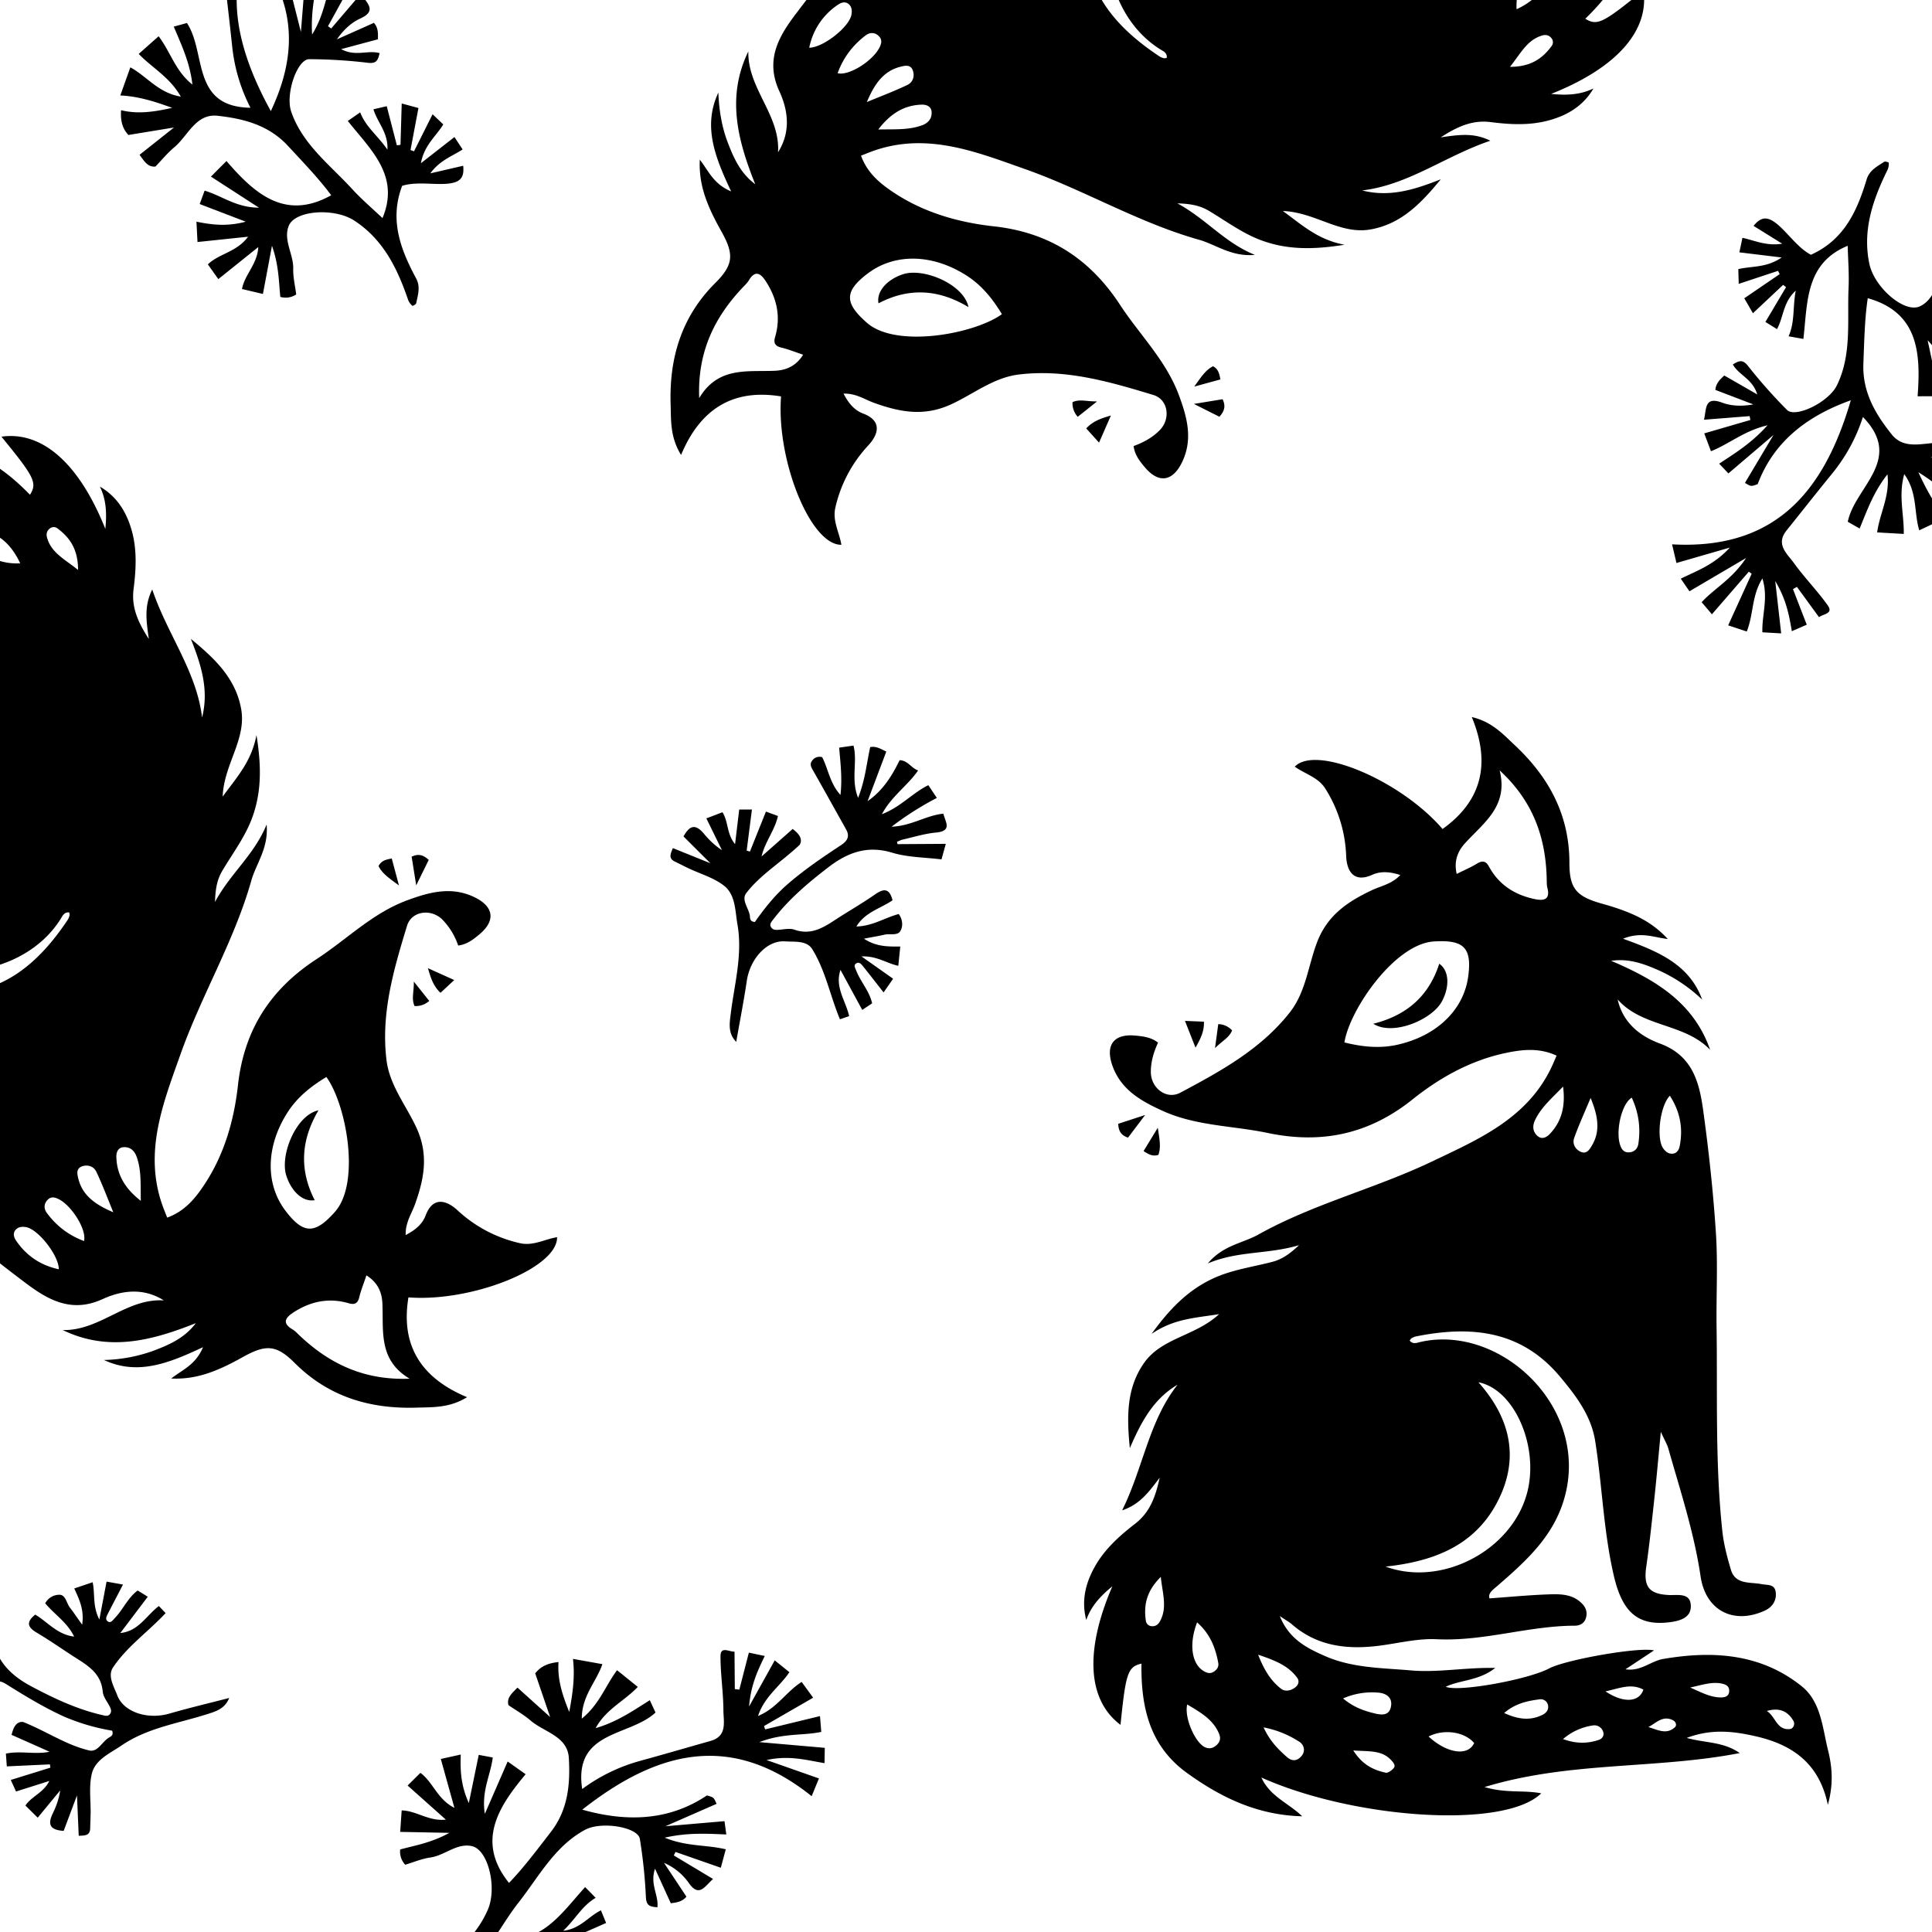<svg xmlns="http://www.w3.org/2000/svg" width="44" height="44" viewBox="0 0 44 44"><g><g clip-path="url(#clip-D13594B7-4B5A-4144-91C7-F4464A3E5CA9)"><path d="M-.409 37.2l-.463-.997.364-.058c.112.36.278.715.327 1.085.077.589.423.927.908 1.183.515.273 1.04.52 1.613.649.059.013.123.034.167-.029.042-.06.019-.119-.014-.18-.057-.106-.143-.214-.153-.326-.04-.454-.394-.625-.712-.833-.26-.17-.517-.348-.784-.507-.2-.117-.27-.233-.041-.415.277.163.501.456.885.5-.155-.324-.448-.503-.658-.758a.362.362 0 0 1 .335-.194c.135.012.15.195.229.295.083.106.158.22.277.386.051-.343-.067-.576-.18-.825l.419-.142c.058.273-.006.544.153.85l.164-.864.374.067c-.12.232-.235.45-.347.669-.029.057-.065.128.004.172.066.042.107-.026.149-.069.192-.196.298-.464.528-.637.076.047.147.09.23.143l-.625.826c.414-.04.589-.395.878-.615l.154.161c-.399.427-.878.76-1.197 1.236-.132.197.02.435.096.637.146.386.695.558 1.186.416.447-.13.9-.236 1.362-.356-.099.256-.323.313-.538.38-.65.204-1.337.307-1.913.702-.26.178-.598.318-.677.644-.07.289-.022.606-.027.91-.002.111-.008.222-.01.333-.005.175-.13.162-.261.17l-.04-.92-.303.808c-.305-.02-.374-.14-.247-.4.078-.162.14-.33.168-.522l-.512.621-.28-.276c.142-.215.409-.286.544-.56l-.758.24-.12-.263.902-.28-.01-.075-.982.046-.021-.291c.338-.07.657.026.995-.042l-.865-.385c.043-.191.121-.31.264-.293.54.217.984.527 1.504.648.19.045.288-.188.435-.284.046-.03.129-.055.086-.166a4.769 4.769 0 0 1-1.086-.317c-.463-.21-.895-.473-1.325-.742-.136-.085-.262-.107-.371.042-.304.413-.61.824-.911 1.239-.046.063-.09.128-.172.12-.097-.01-.17-.064-.194-.178.188-.239.472-.407.613-.736-.358.115-.652.294-.97.474l-.179-.278c.306-.244.726-.258 1.042-.588-.442.022-.8.15-1.167.229-.084-.116-.06-.238-.06-.376l1.207-.081c-.365-.216-.754-.266-1.153-.275-.074-.174.056-.313.037-.48.42.073.779.306 1.252.336-.333-.324-.73-.432-1.041-.686l.184-.296c.314.239.627.455 1.025.664-.206-.407-.561-.607-.76-.95.152-.111.27-.36.465-.021.125.218.297.41.45.61.03.04.071.072.107.107z"/></g><g><path d="M20.44 19.225l1.1-.007-.098.354c-.375-.047-.767-.044-1.125-.153-.569-.173-1.02 0-1.455.335-.462.355-.905.73-1.26 1.196-.036.048-.083.098-.043.164.038.063.1.067.17.062.12-.008.254-.041.361-.004.43.152.733-.099 1.054-.302.263-.166.532-.324.787-.502.19-.132.324-.148.396.135-.263.184-.624.267-.823.597.36-.006.644-.198.964-.284.092.125.1.28.039.385-.068.117-.24.055-.365.086-.131.031-.265.052-.467.091.292.19.554.178.828.179l-.045.439c-.272-.06-.493-.23-.838-.214l.72.508-.217.312c-.16-.205-.312-.4-.465-.592-.04-.05-.09-.113-.16-.068-.065.042-.02.107.002.164.1.255.3.463.362.744l-.225.15-.495-.911c-.135.392.117.698.197 1.052l-.21.073c-.224-.538-.329-1.112-.631-1.598-.126-.203-.405-.162-.621-.177-.413-.028-.797.4-.87.905-.068.459-.158.915-.24 1.384-.193-.196-.152-.423-.124-.646.083-.674.273-1.342.152-2.029-.054-.31-.042-.675-.306-.882-.234-.183-.544-.27-.82-.401-.1-.048-.198-.1-.299-.148-.157-.076-.094-.184-.046-.307l.855.345-.612-.61c.145-.268.283-.282.468-.058.115.137.243.263.406.368l-.354-.722c.124-.047.244-.092.367-.14.138.218.092.49.287.727l.094-.788.29-.001-.12.936.074.022.365-.911.274.101c-.077.336-.296.587-.374.922l.709-.627c.157.118.233.239.159.361-.423.401-.89.676-1.215 1.098-.12.155.052.34.08.513.007.054-.005.14.115.146.212-.3.448-.601.738-.854.383-.334.803-.617 1.226-.897.134-.088.206-.193.115-.354-.25-.447-.499-.896-.752-1.341-.038-.068-.08-.134-.037-.206.05-.083.128-.128.242-.102.14.27.175.597.417.861.043-.372.002-.713-.03-1.077l.327-.047c.096.378-.065.766.105 1.19.163-.411.194-.789.275-1.155.14-.028.241.044.367.101l-.426 1.13c.348-.242.555-.574.729-.933.19.005.262.18.422.233-.241.35-.602.58-.825.997.433-.168.696-.484 1.057-.661l.194.29a6.99 6.99 0 0 0-1.031.656c.457-.019.786-.259 1.18-.297.04.184.217.395-.172.43-.25.024-.496.1-.744.157-.048.01-.094.035-.14.053z"/></g><g><path d="M41.633 39.863c.09.363.13.754-.005 1.241-.207-1-.876-1.395-1.69-1.572-.47-.103-.965-.164-1.524.048.433.12.83.082 1.208.345-1.926.373-3.865.182-5.813.774.492.147.895.064 1.291.143-.842.825-4.274.58-6.373-.36.2.436.617.58.93.883-1.019-.026-1.847-.426-2.624-.987-.858-.619-1.05-1.511-1.037-2.49-.313.073-.358.217-.477 1.394-.75-.562-.822-1.68-.186-3.155-.273.224-.483.45-.594.768-.118-.45-.012-.854.206-1.235.224-.39.555-.686.907-.958.318-.246.46-.581.558-1.048-.254.338-.454.609-.854.743.484-.977.606-2.031 1.263-2.862-.567.335-.84.876-1.088 1.445-.066-.683-.09-1.355.328-1.945.405-.57 1.168-.607 1.705-1.106-.539.087-1.027.1-1.538.45.424-.587.839-1.002 1.402-1.263.427-.198.889-.259 1.337-.375.209-.053.387-.162.62-.383-.72.214-1.385.124-2.078.416.348-.416.793-.458 1.15-.657 1.252-.7 2.655-1.045 3.944-1.659 1.061-.506 2.16-.974 2.72-2.125.043-.089.08-.18.129-.291-.388-.182-.77-.142-1.144-.064-.803.166-1.51.56-2.136 1.06-.989.792-2.07 1.022-3.296.765-.802-.168-1.64-.157-2.405-.508-.482-.22-.932-.473-1.129-1.01-.175-.479.019-.746.517-.7.174.016.355.036.517.16-.1.218-.168.442-.164.681.006.357.357.626.67.46.92-.49 1.84-.992 2.5-1.836.361-.464.413-1.057.614-1.587.236-.62.698-.928 1.245-1.187.21-.1.458-.14.652-.348-.24-.076-.445-.092-.638-.005-.419.189-.58-.078-.595-.426a3.056 3.056 0 0 0-.474-1.535c-.166-.264-.463-.334-.697-.502.489-.506 2.422.32 3.366 1.42.902-.645 1.1-1.498.666-2.55.464.109.717.396.986.648.77.723 1.238 1.583 1.237 2.673 0 .599.168.77.758.934.72.201 1.134.422 1.482.8-.312-.033-.604-.175-1.018-.006.804.29 1.511.586 1.802 1.386a3.553 3.553 0 0 0-.947-.647c-.35-.157-.708-.298-1.126-.236.986.421 1.877.939 2.254 2.027-.584-.611-1.541-.507-2.106-1.147.121.54.52.841.965 1.005.747.276.896.89.985 1.535.127.924.228 1.853.288 2.784.046.71.005 1.424.015 2.136.022 1.553-.035 3.108.132 4.655.032.296.11.59.195.875.103.342.44.275.688.324.152.03.313-.008.333.196.02.19-.088.335-.252.41-.714.324-1.345-.005-1.46-.779-.147-.998-.462-1.952-.736-2.917-.026-.091-.078-.175-.17-.377-.057.594-.098 1.066-.149 1.536-.056.516-.11 1.033-.184 1.547-.062.442.064.608.504.633.202.012.5-.063.512.238.012.279-.242.354-.498.384-.725.085-1.066-.25-1.255-1.06-.235-1.012-.264-2.046-.424-3.065-.093-.586-.44-1.038-.81-1.479-.886-1.052-2.03-1.157-3.276-.906a.333.333 0 0 0-.098.042c-.016.01-.026.03-.042.05.069.092.16.054.234.036 1.883-.438 4.02 1.615 3.22 3.766-.282.754-.861 1.27-1.446 1.778-.11.096-.228.172-.19.293.464-.033.907-.076 1.35-.091.268-.01.546-.008.758.21.094.097.126.206.087.333-.037.12-.143.17-.25.17-1.059.002-2.079.362-3.148.308-.454-.022-.916.104-1.374.156-.702.079-1.362-.008-1.92-.493-.068-.059-.15-.102-.278-.19.21.527.62.731 1.033.912.622.273 1.297.268 1.959.326.613.053 1.222-.07 1.914-.057-.374.295-.783.268-1.127.428.275.128 1.87-.159 2.358-.418.37-.196 2.04-.493 2.385-.409l-.65.43c.352.053.577-.187.857-.235 1.134-.195 2.23-.124 3.16.624.437.352.47.947.597 1.457M38.03 24.955c-.225.228-.311.967-.155 1.193.051.074.116.131.21.127.104-.004.152-.09.168-.17.082-.41.01-.79-.223-1.15m-.868.044c-.226.131-.367.739-.27 1.061.032.103.08.188.203.184.124-.004.201-.082.218-.198.052-.356.01-.7-.151-1.047m-1.311.917c-.046.128.02.26.152.317.13.057.197-.052.25-.142.211-.35.126-.71-.028-1.086-.126.303-.264.603-.374.911m-2.415-3.668c.094-.676-.108-.849-.78-.807-.89.055-1.919 1.548-2.038 2.3.406.1.795.142 1.198.054.89-.196 1.513-.782 1.62-1.547m1.541-1.767c.21.04.326-.016.264-.258-.017-.067-.014-.14-.016-.21-.022-.935-.304-1.761-1.072-2.468.205.81-.359 1.19-.78 1.65-.168.182-.268.406-.198.708.172-.086.322-.149.459-.233.126-.077.205-.064.277.067.23.422.601.653 1.066.744m-.018 5.03c-.064.136-.053.268.063.365.094.078.198.028.269-.046.276-.289.364-.635.307-1.084-.261.27-.501.474-.639.765m-.883 8.742c-.525.966-1.455 1.312-2.52 1.425 1.272.468 2.855-.358 3.216-1.654.294-1.052-.27-2.381-1.102-2.544.754.846.945 1.781.406 2.773m-7.658 2.67c.17-.311.06-.62.018-1.01-.332.33-.39.65-.34 1a.14.14 0 0 0 .132.122c.092.01.152-.042.19-.112m1.28 2.828c.083-.072.111-.154.067-.262-.135-.33-.423-.489-.727-.671-.072.3.179.867.403.973.093.044.179.027.256-.04m-.069-1.67c.082-.046.134-.117.117-.21-.064-.345-.185-.662-.482-.922-.19.49-.123.94.142 1.103.072.044.144.073.223.028m1.914.13c-.2-.273-.494-.393-.889-.525.14.357.293.596.522.775.095.074.236.045.336-.042.066-.058.083-.138.031-.209m.103 1.779c.091-.115.053-.25-.05-.318a2.287 2.287 0 0 0-.818-.33c.144.313.333.5.534.677.12.106.24.088.334-.03m2.088.29c.06-.065.008-.126-.04-.18-.22-.248-.517-.204-.873-.232.2.317.45.446.74.507.05.01.13-.049.173-.096m-.052-1.426c.03-.205-.129-.288-.286-.301a1.634 1.634 0 0 0-.807.132c.24.202.482.285.737.345.173.04.325.035.356-.176m.854.698c.424.39.901.453 1.038.148-.218-.256-.689-.328-1.038-.148m2.591-.492c.09-.045.149-.117.129-.22a.168.168 0 0 0-.192-.135c-.275.036-.548.09-.807.312.319.145.59.18.87.043m1.288.568c.074-.025.128-.1.096-.186a.21.21 0 0 0-.234-.142 1.333 1.333 0 0 0-.679.31c.3.11.56.105.817.018m.15-1.104c.411.274.767.249.863-.04-.282-.151-.542-.029-.863.04m1.578.82c.054-.05.023-.128-.037-.16-.233-.123-.385.059-.564.153.206.06.41.18.6.007m1.24-.825c.005-.112-.07-.152-.171-.173-.225-.046-.433.029-.717.09.265.117.461.223.695.226.102 0 .188-.026.193-.143m1.382.863c.076-.007.126-.107.08-.187-.129-.225-.329-.307-.604-.224.196.12.221.442.524.411M27.227 23.86l-.24-.61.432.018c.007.222-.075.384-.192.592m-1.76 1.734l.613-.201-.39.516c-.164-.056-.216-.155-.223-.315m.577.621l.324-.531c.041.268.076.441.014.617-.128.041-.22-.008-.338-.086m1.627-2.343l.074-.548a.44.44 0 0 1 .315.142c-.063.165-.218.233-.39.406m5.175-1.077c-.223.43-1.128.806-1.569.52.775-.193 1.27-.644 1.502-1.367.23.16.236.521.067.847"/></g><g clip-path="url(#clip-9339597C-DC41-4AE8-A8EF-27A06CC80914)"><path d="M-11.774 20.906a2.333 2.333 0 0 1-.876-.882c.856.562 1.608.368 2.31-.08.404-.259.797-.566 1.043-1.11-.392.221-.645.528-1.099.608 1.098-1.622 2.604-2.856 3.562-4.65-.452.244-.678.587-1.014.811.01-1.177 2.61-3.426 4.762-4.242-.45-.168-.847.025-1.283.03.738-.7 1.607-1.001 2.554-1.153 1.045-.168 1.813.328 2.498 1.03.17-.273.099-.407-.65-1.323.927-.132 1.77.608 2.366 2.1.035-.351.023-.66-.124-.963.402.235.614.596.73 1.018.118.435.093.878.037 1.318-.05.398.087.735.348 1.135-.06-.418-.11-.75.077-1.128.35 1.033 1.01 1.864 1.135 2.915.163-.636-.027-1.212-.255-1.79.531.437 1.025.895 1.147 1.607.117.69-.396 1.254-.423 1.985.32-.44.656-.795.77-1.402.115.713.116 1.3-.097 1.882-.162.442-.445.81-.68 1.208-.11.185-.159.388-.167.71.357-.66.891-1.067 1.175-1.762.048.54-.237.883-.348 1.276-.39 1.379-1.137 2.613-1.613 3.956-.393 1.107-.838 2.214-.418 3.423.032.092.07.183.115.297.403-.146.644-.443.854-.763.45-.684.67-1.461.758-2.257.14-1.258.741-2.183 1.79-2.867.686-.446 1.271-1.046 2.06-1.338.498-.184.995-.322 1.514-.082.463.214.516.54.13.86-.134.111-.276.225-.479.251a1.565 1.565 0 0 0-.366-.597c-.257-.248-.696-.19-.799.147-.304.996-.599 2-.467 3.063.073.583.457 1.04.69 1.556.272.604.164 1.148-.039 1.717-.078.22-.225.423-.215.707.224-.115.38-.249.455-.447.162-.43.465-.354.722-.12a3.07 3.07 0 0 0 1.423.752c.304.07.564-.09.848-.136.014.702-1.94 1.482-3.385 1.371-.181 1.092.284 1.835 1.335 2.273-.405.25-.787.226-1.156.238-1.057.032-1.998-.246-2.77-1.018-.423-.423-.663-.425-1.197-.125-.651.365-1.1.501-1.614.48.244-.197.551-.302.724-.714-.774.362-1.484.652-2.256.292a3.56 3.56 0 0 0 1.128-.211c.359-.136.712-.29.963-.628-.996.398-1.992.66-3.03.157.846.02 1.45-.729 2.302-.675-.469-.297-.964-.227-1.394-.03-.724.332-1.265.004-1.785-.39a39.142 39.142 0 0 1-2.176-1.765c-.535-.469-1.012-1.004-1.524-1.5-1.115-1.083-2.177-2.222-3.392-3.199a4.927 4.927 0 0 0-.758-.48c-.315-.17-.505.116-.715.256-.128.086-.216.226-.375.096-.148-.12-.175-.299-.112-.467.276-.733.955-.946 1.584-.48.812.602 1.71 1.054 2.588 1.543.083.047.179.07.387.147-.38-.46-.686-.823-.983-1.191-.326-.405-.653-.809-.966-1.224-.269-.356-.476-.385-.804-.092-.151.134-.31.397-.531.193-.206-.189-.08-.421.08-.623.453-.572.93-.576 1.638-.136.884.55 1.636 1.26 2.472 1.868.48.349 1.046.424 1.62.474 1.372.118 2.256-.615 2.959-1.67a.33.33 0 0 0 .04-.1c.004-.018-.003-.04-.006-.065-.114-.016-.152.075-.192.14-1.02 1.638-3.987 1.696-4.944-.391-.336-.732-.29-1.505-.238-2.277.01-.146.04-.283-.073-.342-.305.35-.587.694-.89 1.018-.183.195-.38.39-.685.386-.136-.002-.235-.057-.297-.175-.06-.111-.02-.22.056-.297.747-.748 1.213-1.722 2.007-2.439.338-.304.574-.719.862-1.08.44-.55.968-.955 1.707-1.006.09-.006.178-.033.33-.062-.521-.224-.955-.08-1.376.084-.633.247-1.107.726-1.616 1.153-.471.394-.814.912-1.313 1.39.055-.472.363-.741.493-1.097-.285.104-1.21 1.432-1.37 1.959-.123.4-1.094 1.789-1.397 1.973l.154-.763c-.286.21-.275.54-.439.77-.663.94-1.488 1.662-2.676 1.79-.559.059-1.004-.338-1.455-.61M1.34 28.907c-.003-.321-.47-.908-.742-.959-.089-.016-.176-.011-.24.058-.07.076-.042.172.003.24.235.349.557.57.979.661m.573-.643c.065-.253-.266-.786-.562-.947-.094-.05-.188-.077-.27.012-.085.09-.084.2-.014.295.215.29.489.506.846.64m.281-1.578c-.059-.125-.2-.172-.334-.12-.132.053-.101.178-.075.282.101.401.419.6.795.76-.127-.308-.243-.621-.386-.922m4.309.89c.414.546.68.526 1.126.022.59-.667.255-2.452-.196-3.07-.357.216-.662.46-.885.807-.49.767-.514 1.623-.045 2.241m.157 2.33c-.177.117-.22.239-.003.367.06.035.11.088.16.137.68.644 1.466 1.03 2.512.989-.72-.429-.591-1.092-.62-1.714-.011-.247-.1-.475-.364-.639-.06.182-.122.332-.16.487-.033.143-.098.19-.242.148-.464-.136-.89-.039-1.283.224m-3.548-3.56c-.051-.144-.153-.231-.305-.218-.122.01-.16.12-.157.224.012.404.196.716.557.998-.008-.38.016-.698-.095-1.005m-5.566-6.804c-.314-1.055.097-1.956.77-2.788-1.231.566-1.764 2.268-1.1 3.442.539.953 1.881 1.497 2.585 1.024-1.133-.067-1.933-.595-2.255-1.678m3.528-7.287c.1.34.397.48.704.727 0-.468-.185-.735-.47-.947a.14.14 0 0 0-.178.007c-.073.058-.079.137-.056.213m-2.914-1.098c-.008.113.031.192.14.24.332.142.648.05.994-.035-.163-.27-.746-.502-.98-.419-.099.035-.147.11-.154.214m1.237 1.122c-.023.088-.009.175.07.23.29.201.6.344.993.323-.219-.48-.586-.755-.887-.687-.081.018-.152.047-.176.134m-1.453 1.263c.336.056.628-.065 1-.248-.355-.16-.634-.225-.922-.193-.12.013-.198.134-.206.268-.005.088.041.158.128.173m-1.328-1.182a.216.216 0 0 0 .263.193c.27-.051.524-.156.815-.341-.326-.122-.594-.123-.863-.109-.16.01-.233.108-.215.257m-1.687 1.265c.005.09.087.098.162.104.336.026.515-.216.787-.446a1.066 1.066 0 0 0-.895.15c-.043.027-.057.127-.054.192m1.052.99c.124.166.296.111.418.009.2-.169.363-.376.482-.668-.314.027-.546.141-.77.28-.153.095-.258.207-.13.379m-1.083.1c-.589.017-.976.308-.85.626.343.03.732-.25.85-.626m-1.491 2.166c-.03.096-.02.189.068.249.083.056.18.034.233-.036.167-.219.318-.448.339-.79-.328.118-.544.282-.64.577m-1.32.514c-.034.07-.018.162.067.202.1.047.206.024.27-.062.141-.194.23-.412.254-.703a1.14 1.14 0 0 0-.591.563m.68.89c-.488.086-.719.352-.575.63.308-.086.4-.357.574-.63m-1.698.54c-.003.075.077.11.142.092.255-.076.23-.321.287-.52-.19.103-.421.16-.43.427m-.29 1.46c.08.085.163.061.25.004.196-.127.29-.332.448-.58-.276.103-.496.166-.665.331-.074.072-.116.154-.033.245m-1.593.352c-.047.059-.01.167.08.192.254.072.455-.01.59-.265-.226.052-.477-.162-.67.073M9.747 22.05l.598.27-.313.291c-.162-.155-.22-.329-.285-.56m.017-2.467l-.285.58-.104-.653c.157-.076.267-.039.39.073m-.843-.032l.164.613c-.226-.166-.379-.268-.465-.44.06-.12.161-.148.301-.173m.503 2.803l.351.44a.461.461 0 0 1-.334.117c-.076-.16-.014-.316-.017-.557M6.52 26.773c-.149-.467.221-1.378.733-1.486-.407.689-.435 1.363-.086 2.046-.275.049-.535-.207-.647-.56"/></g><g clip-path="url(#clip-1ADC69F3-B927-46F8-9966-05FD8AFA14BA)"><path d="M26.447-12.006c.193-.32.442-.624.883-.874-.563.854-.369 1.605.08 2.305.26.404.567.796 1.113 1.04-.222-.39-.529-.642-.61-1.095 1.626 1.095 2.862 2.599 4.659 3.555-.244-.452-.588-.677-.812-1.013 1.18.011 3.433 2.606 4.25 4.753.169-.45-.025-.845-.03-1.28.701.737 1.003 1.604 1.156 2.548.168 1.044-.33 1.81-1.032 2.494.273.168.407.098 1.325-.65.133.926-.609 1.768-2.103 2.362.351.035.66.023.964-.124-.235.401-.597.613-1.02.728-.436.118-.88.094-1.32.038-.4-.051-.737.086-1.138.347.42-.06.752-.11 1.13.077-1.034.35-1.867 1.009-2.92 1.132.637.164 1.214-.026 1.792-.254-.437.53-.896 1.023-1.61 1.144-.69.118-1.256-.395-1.988-.421.441.319.796.655 1.405.768-.715.115-1.303.116-1.886-.097-.442-.161-.812-.444-1.21-.679-.186-.109-.39-.158-.711-.166.66.356 1.068.89 1.765 1.173-.54.048-.885-.237-1.28-.347-1.38-.39-2.617-1.136-3.963-1.61-1.11-.392-2.218-.837-3.43-.417-.092.032-.183.07-.297.114.146.403.444.643.764.853.685.449 1.464.669 2.262.757 1.26.138 2.187.739 2.872 1.786.448.684 1.048 1.268 1.34 2.055.185.497.324.993.083 1.511-.215.463-.541.515-.861.13-.112-.134-.226-.275-.252-.478.225-.083.431-.193.598-.365.25-.257.191-.695-.147-.798-.998-.303-2.004-.597-3.07-.466-.584.073-1.04.456-1.558.688-.606.272-1.15.165-1.721-.038-.22-.078-.424-.225-.708-.215.116.224.25.38.447.454.43.162.356.465.12.721a3.06 3.06 0 0 0-.753 1.42c-.07.304.09.564.137.847-.704.013-1.486-1.936-1.374-3.379-1.094-.18-1.838.283-2.277 1.333-.251-.404-.227-.786-.238-1.154-.033-1.055.246-1.994 1.019-2.764.424-.423.426-.662.125-1.195-.366-.65-.502-1.098-.48-1.611.197.243.302.55.714.722-.362-.772-.652-1.48-.291-2.25.015.386.074.765.21 1.125.137.358.29.71.63.961-.399-.994-.662-1.988-.157-3.024-.02.844.73 1.447.676 2.297.298-.468.228-.962.03-1.391-.333-.722-.004-1.262.39-1.78a39.062 39.062 0 0 1 1.769-2.173c.47-.534 1.006-1.01 1.504-1.52 1.084-1.114 2.226-2.174 3.204-3.386.187-.231.34-.494.482-.756.17-.315-.116-.505-.257-.714-.086-.128-.226-.215-.096-.374.12-.149.3-.175.468-.112.735.275.948.953.48 1.58-.602.81-1.055 1.708-1.546 2.584-.046.082-.069.178-.147.385.462-.38.825-.684 1.194-.98.405-.326.81-.652 1.226-.965.357-.268.386-.474.092-.802-.134-.151-.397-.309-.193-.53.19-.206.422-.08.624.08.573.452.578.929.136 1.635-.55.882-1.263 1.633-1.87 2.466-.35.48-.426 1.045-.476 1.618-.119 1.37.616 2.25 1.674 2.952.03.02.065.031.099.04.019.005.04-.003.065-.005.017-.114-.075-.152-.14-.192-1.64-1.019-1.699-3.979.392-4.934.734-.335 1.508-.29 2.282-.237.146.01.284.04.343-.073-.352-.305-.696-.587-1.02-.889-.196-.183-.391-.38-.387-.684.002-.135.057-.234.174-.296.112-.059.222-.02.298.056.75.745 1.726 1.211 2.444 2.003.305.337.72.573 1.082.86.552.44.958.967 1.009 1.704.006.09.032.177.061.33.225-.52.08-.954-.084-1.374-.247-.632-.727-1.105-1.155-1.613-.395-.47-.913-.812-1.393-1.31.473.055.743.363 1.1.492-.104-.284-1.435-1.207-1.963-1.368-.401-.122-1.793-1.091-1.977-1.394l.765.155c-.212-.286-.541-.275-.773-.439-.94-.662-1.664-1.485-1.792-2.67-.06-.558.338-1.002.61-1.453M18.43 1.087c.322-.004.91-.474.96-.748.017-.09.012-.177-.056-.241-.077-.071-.173-.043-.24.003a1.53 1.53 0 0 0-.664.986m.645.58c.253.067.787-.27.948-.572.051-.096.078-.192-.012-.276-.09-.086-.2-.085-.295-.014-.29.22-.507.499-.64.863m1.59.266c.125-.06.173-.201.12-.337-.053-.134-.179-.102-.282-.076-.403.102-.601.423-.762.803.309-.128.623-.246.924-.39m-.902 4.293c-.547.413-.527.679-.022 1.123.668.59 2.457.255 3.076-.195-.216-.356-.461-.66-.809-.882-.768-.49-1.626-.513-2.245-.046m-2.337.158c-.12-.178-.242-.22-.37-.003-.036.06-.09.11-.138.161-.648.683-1.037 1.473-.995 2.524.43-.725 1.099-.595 1.724-.623.248-.012.478-.1.643-.366-.183-.06-.334-.123-.49-.16-.144-.034-.191-.1-.148-.244.136-.466.038-.893-.226-1.289M21 2.853c.143-.052.229-.156.216-.31-.01-.123-.12-.162-.222-.16-.402.012-.712.2-.992.566.377-.008.693.016.998-.096m6.816-5.56c1.057-.314 1.96.098 2.793.771-.567-1.232-2.272-1.766-3.448-1.1-.955.54-1.5 1.883-1.027 2.588.067-1.135.597-1.935 1.682-2.258M35.117.81c-.34.102-.48.402-.728.712.469.001.737-.186.949-.475a.143.143 0 0 0-.007-.18c-.058-.073-.137-.08-.214-.057m1.105-2.907c-.11-.008-.189.031-.235.141-.14.334-.05.653.034 1 .265-.164.493-.75.411-.987-.034-.098-.108-.146-.21-.154M35.094-.86c-.09-.024-.176-.01-.231.07-.202.292-.344.604-.324 1 .482-.22.757-.59.69-.893-.02-.082-.049-.154-.135-.177M33.829-2.31c-.058.341.066.638.253 1.016.164-.361.23-.645.198-.937-.014-.122-.137-.201-.275-.209-.09-.005-.162.042-.176.13m1.187-1.327a.218.218 0 0 0-.197.265c.053.272.16.528.35.82.125-.328.126-.598.11-.869-.008-.162-.11-.234-.263-.216m-1.271-1.683c-.09.005-.098.088-.104.163-.027.34.216.52.447.794a1.08 1.08 0 0 0-.15-.903c-.027-.043-.128-.057-.193-.054m-.993 1.05c-.165.123-.11.295-.01.416.167.2.372.362.662.481-.027-.313-.14-.544-.278-.769-.093-.151-.204-.256-.374-.128m-.1-1.08c-.016-.589-.308-.975-.626-.85-.031.343.25.732.626.85m-2.17-1.488c-.095-.031-.189-.02-.249.07a.17.17 0 0 0 .036.235c.219.168.448.322.791.343-.118-.332-.282-.551-.578-.648m-.514-1.317c-.07-.034-.163-.019-.203.068-.047.102-.024.21.062.273.195.144.413.235.705.258a1.15 1.15 0 0 0-.564-.599m-.882.687c-.088-.494-.359-.728-.641-.581.087.311.363.405.641.581m-.544-1.704c-.073-.003-.108.08-.09.145.074.26.31.235.502.293-.1-.193-.155-.43-.412-.438m-1.46-.29c-.084.08-.06.165-.004.254.125.198.327.293.572.453-.102-.28-.164-.502-.327-.673-.07-.075-.152-.117-.24-.033m-.363-1.59c-.059-.048-.167-.01-.192.08-.072.258.01.461.265.597-.052-.228.163-.482-.073-.677M25.3 9.463l-.27.617-.292-.323c.155-.167.33-.226.562-.294m2.471.028l-.581-.292.654-.107c.076.161.04.273-.073.399m.023-.85l-.595.163c.16-.226.26-.378.427-.463.115.06.142.16.168.3m-2.81.501c-.187.15-.312.25-.44.35a.459.459 0 0 1-.118-.333c.161-.076.317-.014.559-.017m-4.418-2.897c.468-.152 1.382.227 1.49.75-.69-.416-1.366-.445-2.05-.087-.05-.282.207-.548.56-.663"/></g><g clip-path="url(#clip-DF11FB80-C6A2-4FFE-9C97-BEE557D9B396)"><path d="M4.66 4.342c.393.115.711.385 1.238.388l-1.094-.708.354-.355c.647.752 1.342 1.362 2.385.78-.277-.375-.636-.748-.99-1.13-.44-.472-1.009-.615-1.595-.68-.501-.056-.675.458-.992.72-.152.127-.279.284-.426.436-.177.017-.255-.123-.362-.267l.784-.622-1.038.17c-.149-.16-.18-.342-.167-.564.37.09.732.044 1.164-.054-.416-.151-.773-.262-1.181-.282l.228-.64c.374.2.634.582 1.149.666-.253-.447-.648-.65-.958-.972l.453-.402c.27.35.377.789.77 1.1-.057-.5-.248-.899-.425-1.32l.3-.082c.449.674.09 1.91 1.447 1.93a3.945 3.945 0 0 1-.417-1.406c-.058-.55-.124-1.099-.185-1.649-.044-.405-.386-.364-.646-.406-.405-.065-.82-.068-1.225-.137-.233-.04-.066-.205-.05-.33l.844.132.029-.099-.797-.352.135-.344c.302.212.59.417 1.077.54l-.94-.746.32-.285c.293.274.456.652.868.866-.104-.453-.437-.716-.603-1.105l.398-.199.454 1.208.08-.013-.094-1.279.36.03c.019.434-.12.854-.001 1.426l.374-1.446.343.064c-.136.397-.313.76-.287 1.288l.61-1.106.372.23C4.963-1.093 5.128.64 6.168 2.53 6.65 1.51 6.722.577 6.314-.32c.07-.146.07-.146.227-.184L6.853.728 6.96-.616l.306.009c-.088.434-.19.851-.158 1.393.288-.463.312-.906.491-1.325.135.06.264.12.397.18l-.526.956.073.052.677-.793c.127.212.382.385-.015.566-.208.095-.384.26-.532.474L8.516.52c.098.111.096.242.09.375l-.836.224c.328.178.607.014.876.091-.037.144-.059.246-.268.22a11.62 11.62 0 0 0-1.337-.082c-.27-.001-.548.792-.408 1.198.257.743.882 1.208 1.388 1.76.218.238.465.448.69.661.403-.965-.266-1.553-.79-2.212l.282-.196c.129.336.404.532.62.85.022-.388-.229-.618-.318-.92l.303-.07.23.89.083-.01.028-.942.381.103-.181.957.08.029.423-.844.244.232c-.166.27-.434.47-.51.883l.764-.596.186.283c-.246.157-.523.25-.735.544l.748-.173c.033.313-.097.417-.534.415-.296-.002-.593-.04-.856.042-.295.774-.036 1.45.318 2.108.104.193.04.38.001.568-.005.025-.08.063-.087.056a.343.343 0 0 1-.094-.128c-.244-.715-.564-1.378-1.225-1.81-.457-.3-1.355-.238-1.496.118-.13.327.11.642.102.976-.005.196.044.394.068.586a.436.436 0 0 1-.362.056c-.036-.356-.033-.721-.19-1.164l-.206 1.097-.477-.113c.061-.33.352-.567.371-.955l-.91.73-.238-.336c.261-.25.657-.278.916-.63l-1.152.121-.024-.463c.36.072.693.114 1.122 0l-1.048-.402.112-.305"/></g><g clip-path="url(#clip-03281BD0-B186-4293-8B82-487B16CCE004)"><path d="M11.222 40.027c-.05.405-.263.763-.18 1.282l.52-1.192.409.29c-.637.76-1.126 1.544-.379 2.475.325-.334.635-.749.953-1.16.395-.51.443-1.094.41-1.682-.027-.502-.563-.589-.874-.858-.15-.129-.326-.228-.501-.348-.046-.171.08-.271.205-.4l.744.67-.34-.994c.135-.173.309-.234.531-.258-.027.38.077.728.244 1.137.081-.434.132-.803.085-1.209l.67.12c-.136.401-.47.72-.469 1.24.4-.322.536-.745.803-1.102l.472.38c-.303.322-.718.5-.96.939.484-.14.847-.393 1.234-.636l.13.281c-.592.553-1.873.403-1.67 1.742.407-.3.845-.51 1.322-.642.534-.146 1.065-.302 1.598-.452.394-.11.297-.44.296-.703-.002-.41-.067-.819-.066-1.228.001-.236.192-.099.319-.104l.007.853.103.012.217-.842.362.076c-.16.332-.315.65-.357 1.15l.584-1.05.334.269c-.223.333-.57.556-.714.997.43-.176.636-.548.993-.775l.262.359-1.119.646.026.076 1.249-.303.029.36c-.426.09-.864.022-1.41.233l1.49.13-.006.349c-.415-.069-.803-.184-1.32-.071l1.193.419-.166.404c-1.841-1.475-3.526-1.028-5.224.307 1.085.306 2.02.224 2.839-.324.156.044.156.044.219.192l-1.165.51 1.346-.116.041.303c-.443-.017-.872-.047-1.403.073.505.207.948.158 1.391.265l-.113.42-1.032-.36-.038.08.894.536c-.188.16-.317.44-.561.079a1.34 1.34 0 0 0-.557-.447l.511.77c-.094.115-.223.134-.356.15l-.359-.786c-.122.352.086.6.054.878-.148-.014-.252-.018-.262-.229-.02-.444-.067-.89-.138-1.329-.043-.266-.872-.41-1.25-.205-.693.375-1.05 1.067-1.513 1.656-.199.253-.365.531-.54.787 1.02.239 1.492-.516 2.057-1.14l.24.245c-.31.181-.46.485-.739.75.388-.043.574-.327.859-.465l.118.287-.842.372.023.08.936-.126-.039.392-.976-.021-.015.083.904.278-.19.279c-.293-.12-.536-.35-.956-.357l.714.654-.249.23c-.195-.217-.332-.475-.658-.635l.294.708c-.304.084-.428-.027-.498-.457-.047-.292-.059-.591-.182-.836-.814-.164-1.44.202-2.031.66-.175.134-.37.1-.562.094-.026-.001-.075-.07-.07-.077A.344.344 0 0 1 9.52 45c.666-.357 1.27-.781 1.588-1.503.22-.5.012-1.373-.363-1.453-.344-.075-.617.215-.948.26-.194.028-.382.109-.568.164a.434.434 0 0 1-.115-.348c.346-.094.707-.15 1.12-.378l-1.12-.022.034-.489c.336.006.619.254 1.006.21l-.871-.777.292-.289c.29.216.383.6.774.798l-.31-1.114.454-.1c-.012.367.001.7.184 1.104l.226-1.097.32.06"/></g><g clip-path="url(#clip-D39A3BBC-E01E-46C8-8E06-E704E05A67DF)"><path d="M44.501 8.899c-.195-.358-.23-.774-.6-1.148l.272 1.272-.501.002c.075-.988.016-1.91-1.135-2.234-.07.46-.08.977-.1 1.497-.023.644.278 1.147.646 1.606.315.393.802.153 1.212.19.197.019.398-.003.61-.007.137.113.093.268.066.445l-.994-.113.854.611c-.008.219-.114.37-.281.518-.2-.325-.487-.548-.861-.784.187.4.36.73.635 1.033l-.614.291c-.124-.405-.037-.859-.342-1.28-.137.493-.002.916-.011 1.362l-.606-.035c.059-.438.293-.824.235-1.322-.313.394-.46.811-.634 1.234l-.27-.154c.16-.793 1.29-1.414.345-2.386-.156.481-.39.906-.702 1.29-.35.428-.691.863-1.038 1.295-.255.318.016.53.17.743.24.332.531.628.768.961.137.193-.098.192-.198.27l-.503-.69-.09.05c.102.264.204.53.314.811l-.34.148c-.063-.362-.122-.712-.378-1.142l.135 1.192-.428-.025c-.013-.4.14-.783 0-1.225-.247.393-.198.814-.356 1.207l-.423-.14.535-1.175-.065-.047-.84.97-.234-.275c.294-.32.69-.519 1.012-1.007l-1.29.758-.197-.287c.377-.185.76-.317 1.116-.708l-1.215.351-.1-.425c2.356.131 3.467-1.21 4.071-3.281-1.061.38-1.774.99-2.121 1.91-.152.056-.152.056-.29-.029l.65-1.09-1.027.875-.21-.222c.37-.245.738-.468 1.1-.874-.532.125-.864.421-1.287.591l-.153-.407a2951 2951 0 0 1 1.05-.305l-.016-.088-1.04.082c.06-.24.003-.541.411-.39.215.08.456.088.713.041l-.864-.33c.01-.148.104-.238.203-.328l.75.431c-.107-.358-.42-.438-.556-.683.129-.075.216-.132.346.034.275.35.573.685.887 1.001.19.192.948-.172 1.137-.558.345-.707.232-1.477.266-2.225.014-.321-.012-.644-.02-.954-.968.398-.912 1.286-1.009 2.121l-.337-.06c.146-.328.091-.661.163-1.039-.29.26-.276.6-.427.876l-.264-.164.47-.792-.067-.052-.687.646-.197-.341.806-.55-.036-.075-.897.297-.009-.336c.309-.073.641-.026.987-.265l-.963-.117.07-.331c.284.062.546.192.905.134l-.652-.406c.199-.244.364-.226.671.083.209.21.392.447.636.575.757-.34 1.053-1 1.268-1.715.064-.21.241-.297.402-.403.021-.014.101.013.102.022a.343.343 0 0 1-.025.157c-.334.677-.578 1.373-.417 2.144.112.535.79 1.125 1.142.973.324-.14.377-.533.62-.763.142-.135.248-.309.367-.462.137.035.23.1.296.216-.227.278-.488.533-.69.958l.922-.632.258.417c-.277.19-.65.153-.94.414l1.16.126-.069.405c-.362-.007-.662-.267-1.094-.2l.9.727c-.104.116-.2.22-.31.344-.204-.305-.41-.57-.793-.792l.455 1.024-.296.137"/></g></g></svg>